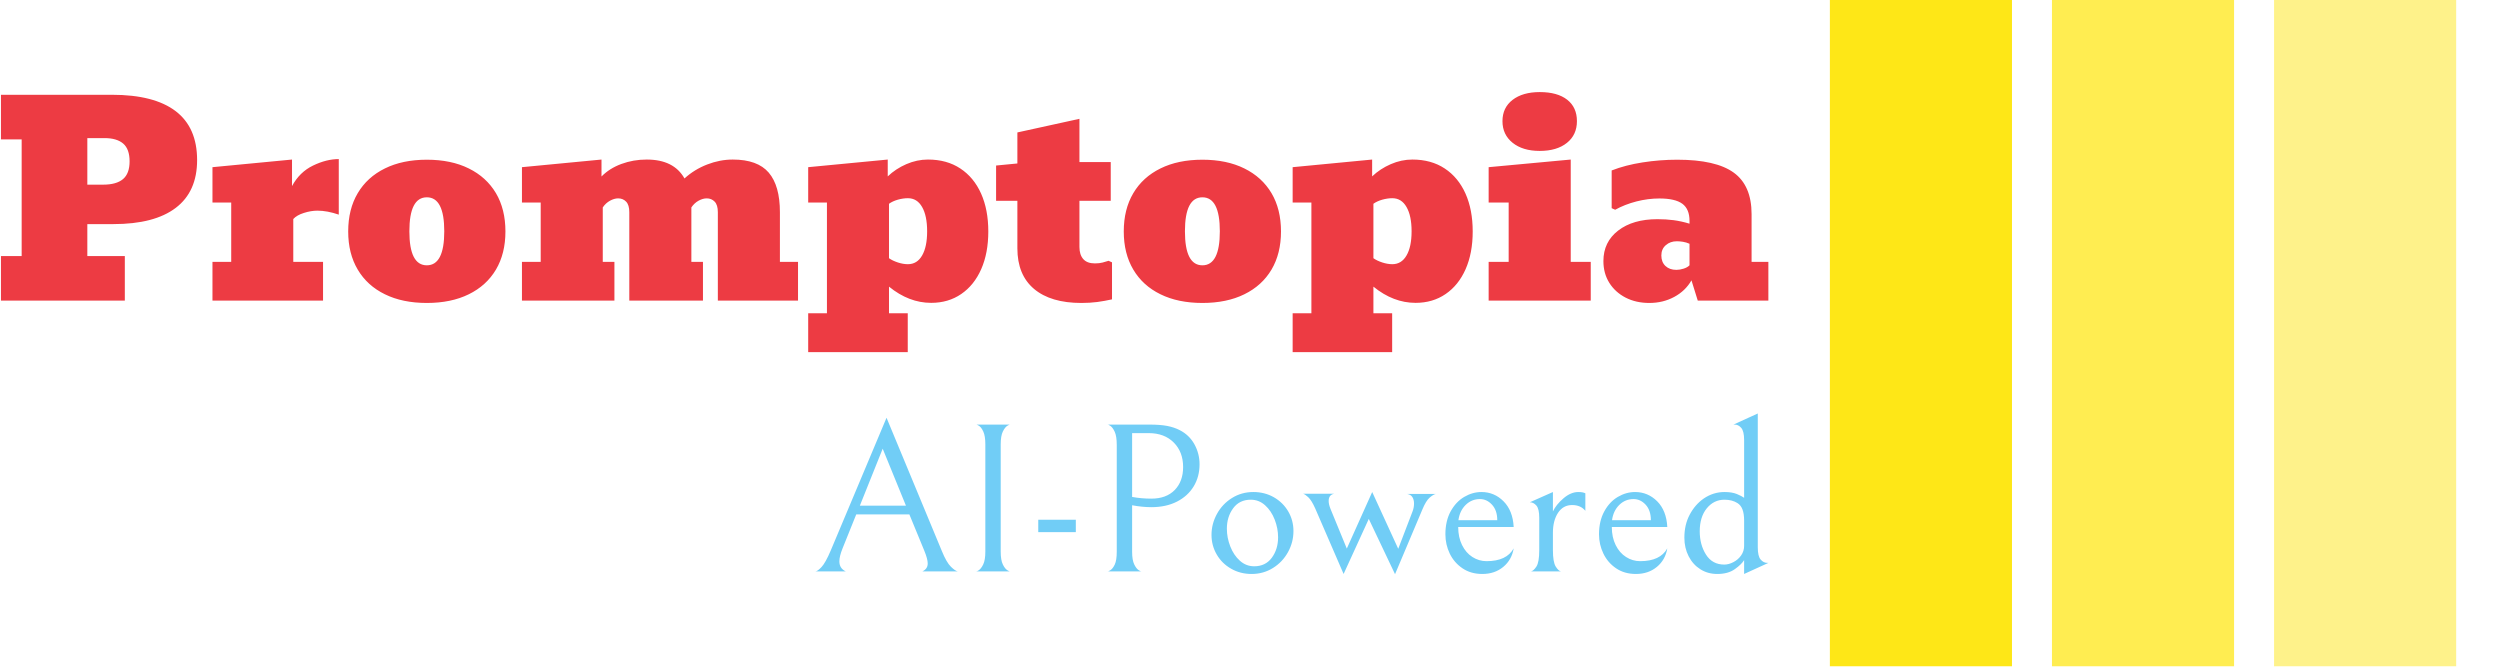 <svg xmlns="http://www.w3.org/2000/svg" version="1.1" xmlns:xlink="http://www.w3.org/1999/xlink" xmlns:svgjs="http://svgjs.dev/svgjs" width="2000" height="535" viewBox="0 0 2000 535"><g transform="matrix(1,0,0,1,-1.212,-0.993)"><svg viewBox="0 0 396 106" data-background-color="#ffffff" preserveAspectRatio="xMidYMid meet" height="535" width="2000" xmlns="http://www.w3.org/2000/svg" xmlns:xlink="http://www.w3.org/1999/xlink"><g id="tight-bounds" transform="matrix(1,0,0,1,0.24,0.197)"><svg viewBox="0 0 395.52 105.606" height="105.606" width="395.52"><g><svg viewBox="0 0 558.334 149.079" height="105.606" width="395.52"><g transform="matrix(1,0,0,1,0,20.604)"><svg viewBox="0 0 395.52 107.872" height="107.872" width="395.52"><g id="textblocktransform"><svg viewBox="0 0 395.52 107.872" height="107.872" width="395.52" id="textblock"><g><svg viewBox="0 0 395.52 58.181" height="58.181" width="395.52"><g transform="matrix(1,0,0,1,0,0)"><svg width="395.52" viewBox="1.56 -39.38 333.74 49.1" height="58.181" data-palette-color="#ed3b43"><path d="M24.95 0L1.56 0 1.56-8.42 5.47-8.42 5.47-30.44 1.56-30.44 1.56-38.87 22.53-38.87Q30.49-38.87 34.55-35.78 38.6-32.69 38.6-26.54L38.6-26.54Q38.6-20.58 34.57-17.52 30.54-14.45 22.78-14.45L22.78-14.45 17.87-14.45 17.87-8.42 24.95-8.42 24.95 0ZM21.12-30.69L21.12-30.69 17.87-30.69 17.87-21.9 20.87-21.9Q23.36-21.9 24.61-22.95 25.85-24 25.85-26.29L25.85-26.29Q25.85-28.61 24.65-29.65 23.44-30.69 21.12-30.69ZM62.38 0L41.5 0 41.5-7.32 45.04-7.32 45.04-18.53 41.5-18.53 41.5-25.2 56.52-26.64 56.52-21.63Q57.96-24.29 60.5-25.51 63.03-26.73 65.35-26.73L65.35-26.73 65.35-16.24Q63.16-16.99 61.33-16.99L61.33-16.99Q60.1-16.99 58.76-16.56 57.42-16.14 56.76-15.41L56.76-15.41 56.76-7.32 62.38-7.32 62.38 0ZM81.98 0.44L81.98 0.44Q77.39 0.44 74.06-1.2 70.72-2.83 68.93-5.86 67.13-8.89 67.13-13.06L67.13-13.06Q67.13-17.26 68.93-20.29 70.72-23.32 74.06-24.96 77.39-26.61 81.98-26.61L81.98-26.61Q86.57-26.61 89.9-24.96 93.23-23.32 95.03-20.29 96.82-17.26 96.82-13.06L96.82-13.06Q96.82-8.89 95.03-5.86 93.23-2.83 89.9-1.2 86.57 0.44 81.98 0.44ZM81.98-6.67L81.98-6.67Q85.27-6.67 85.27-13.09L85.27-13.09Q85.27-19.51 81.98-19.51L81.98-19.51Q78.68-19.51 78.68-13.09L78.68-13.09Q78.68-6.67 81.98-6.67ZM117.4 0L99.94 0 99.94-7.32 103.48-7.32 103.48-18.53 99.94-18.53 99.94-25.2 114.96-26.64 114.96-23.44Q116.47-24.98 118.72-25.81 120.96-26.64 123.5-26.64L123.5-26.64Q128.63-26.64 130.63-23.07L130.63-23.07Q132.51-24.78 134.92-25.71 137.32-26.64 139.74-26.64L139.74-26.64Q144.43-26.64 146.54-24.17 148.65-21.7 148.65-16.7L148.65-16.7 148.65-7.32 152.07-7.32 152.07 0 136.93 0 136.93-16.7Q136.93-18.07 136.33-18.69 135.73-19.31 134.83-19.31L134.83-19.31Q134.1-19.31 133.29-18.87 132.49-18.43 131.93-17.6L131.93-17.6 131.93-7.32 134.12-7.32 134.12 0 120.21 0 120.21-16.7Q120.21-18.07 119.61-18.69 119.01-19.31 118.11-19.31L118.11-19.31Q117.38-19.31 116.57-18.87 115.76-18.43 115.2-17.6L115.2-17.6 115.2-7.32 117.4-7.32 117.4 0ZM172.79 9.72L153.99 9.72 153.99 2.39 157.53 2.39 157.53-18.53 153.99-18.53 153.99-25.2 169.01-26.64 169.01-23.46Q170.52-24.9 172.52-25.77 174.53-26.64 176.6-26.64L176.6-26.64Q180.17-26.64 182.72-24.95 185.27-23.27 186.64-20.21 188-17.16 188-13.06L188-13.06Q188-8.98 186.66-5.94 185.32-2.91 182.89-1.25 180.46 0.42 177.21 0.42L177.21 0.42Q173.01 0.42 169.25-2.64L169.25-2.64 169.25 2.39 172.79 2.39 172.79 9.72ZM172.82-6.88L172.82-6.88Q174.55-6.88 175.5-8.52 176.45-10.16 176.45-13.09L176.45-13.09Q176.45-16.02 175.5-17.68 174.55-19.34 172.82-19.34L172.82-19.34Q171.91-19.34 170.91-19.06 169.91-18.77 169.25-18.29L169.25-18.29 169.25-8.01Q169.91-7.54 170.91-7.21 171.91-6.88 172.82-6.88ZM205.58 0.44L205.58 0.44Q199.79 0.44 196.64-2.21 193.49-4.86 193.49-9.89L193.49-9.89 193.49-18.85 189.47-18.85 189.47-25.51 193.49-25.9 193.49-31.76 205.21-34.33 205.21-26.17 211.12-26.17 211.12-18.85 205.21-18.85 205.21-10.13Q205.21-8.67 205.93-7.85 206.65-7.03 208.12-7.03L208.12-7.03Q208.97-7.03 209.57-7.19 210.17-7.35 210.71-7.52L210.71-7.52 211.36-7.23 211.36-0.24Q209.97 0.07 208.57 0.26 207.17 0.44 205.58 0.44ZM228.43 0.44L228.43 0.44Q223.84 0.44 220.51-1.2 217.17-2.83 215.38-5.86 213.58-8.89 213.58-13.06L213.58-13.06Q213.58-17.26 215.38-20.29 217.17-23.32 220.51-24.96 223.84-26.61 228.43-26.61L228.43-26.61Q233.02-26.61 236.35-24.96 239.68-23.32 241.48-20.29 243.27-17.26 243.27-13.06L243.27-13.06Q243.27-8.89 241.48-5.86 239.68-2.83 236.35-1.2 233.02 0.44 228.43 0.44ZM228.43-6.67L228.43-6.67Q231.72-6.67 231.72-13.09L231.72-13.09Q231.72-19.51 228.43-19.51L228.43-19.51Q225.13-19.51 225.13-13.09L225.13-13.09Q225.13-6.67 228.43-6.67ZM264.26 9.72L245.47 9.72 245.47 2.39 249.01 2.39 249.01-18.53 245.47-18.53 245.47-25.2 260.48-26.64 260.48-23.46Q261.99-24.9 264-25.77 266-26.64 268.07-26.64L268.07-26.64Q271.64-26.64 274.19-24.95 276.74-23.27 278.11-20.21 279.47-17.16 279.47-13.06L279.47-13.06Q279.47-8.98 278.13-5.94 276.79-2.91 274.36-1.25 271.93 0.42 268.68 0.42L268.68 0.42Q264.48 0.42 260.72-2.64L260.72-2.64 260.72 2.39 264.26 2.39 264.26 9.72ZM264.29-6.88L264.29-6.88Q266.02-6.88 266.97-8.52 267.93-10.16 267.93-13.09L267.93-13.09Q267.93-16.02 266.97-17.68 266.02-19.34 264.29-19.34L264.29-19.34Q263.39-19.34 262.38-19.06 261.38-18.77 260.72-18.29L260.72-18.29 260.72-8.01Q261.38-7.54 262.38-7.21 263.39-6.88 264.29-6.88ZM301.76 0L282.48 0 282.48-7.32 286.26-7.32 286.26-18.53 282.48-18.53 282.48-25.2 297.98-26.64 297.98-7.32 301.76-7.32 301.76 0ZM292.12-28.27L292.12-28.27Q288.92-28.27 287-29.81 285.09-31.35 285.09-33.89L285.09-33.89Q285.09-36.43 286.99-37.9 288.9-39.38 292.14-39.38L292.14-39.38Q295.46-39.38 297.31-37.94 299.15-36.5 299.15-33.89L299.15-33.89Q299.15-31.3 297.26-29.79 295.37-28.27 292.12-28.27ZM312.82 0.44L312.82 0.44Q310.3 0.44 308.34-0.57 306.37-1.59 305.26-3.37 304.15-5.15 304.15-7.47L304.15-7.47Q304.15-11.08 306.94-13.23 309.72-15.38 314.36-15.38L314.36-15.38Q315.97-15.38 317.43-15.19 318.9-14.99 320.41-14.53L320.41-14.53 320.41-15.06Q320.41-17.29 319.06-18.29 317.7-19.29 314.72-19.29L314.72-19.29Q312.58-19.29 310.38-18.73 308.18-18.16 306.37-17.16L306.37-17.16 305.71-17.46 305.71-24.58Q308.28-25.59 311.54-26.1 314.8-26.61 318.09-26.61L318.09-26.61Q325.39-26.61 328.76-24.17 332.13-21.73 332.13-16.33L332.13-16.33 332.13-7.32 335.3-7.32 335.3 0 321.97 0 320.78-3.83Q319.63-1.83 317.52-0.7 315.41 0.44 312.82 0.44ZM317.92-5.81L317.92-5.81Q318.58-5.81 319.3-6.04 320.02-6.27 320.41-6.67L320.41-6.67 320.41-10.74Q319.8-11.01 319.18-11.11 318.56-11.21 318.02-11.21L318.02-11.21Q316.77-11.21 315.93-10.47 315.09-9.74 315.09-8.52L315.09-8.52Q315.09-7.28 315.87-6.54 316.65-5.81 317.92-5.81Z" opacity="1" transform="matrix(1,0,0,1,0,0)" fill="#ed3b43" class="wordmark-text-0" data-fill-palette-color="primary" id="text-0"></path></svg></g></svg></g><g transform="matrix(1,0,0,1,182.221,71.916)"><svg viewBox="0 0 213.299 35.956" height="35.956" width="213.299"><g transform="matrix(1,0,0,1,0,0)"><svg width="213.299" viewBox="0.95 -37 223.33 37.65" height="35.956" data-palette-color="#71cdf6"><path d="M23-13.35L10.55-13.35 7.35-5.4Q6.6-3.55 6.6-2.35L6.6-2.35Q6.6-0.7 8.1 0L8.1 0 0.95 0Q1.45 0 2.4-1 3.35-2 4.6-4.95L4.6-4.95 17.65-36 30.6-4.8Q31.7-2.1 32.73-1.1 33.75-0.1 34.35 0L34.35 0 26.05 0Q27.3-0.6 27.3-1.85L27.3-1.85Q27.3-2.9 26.5-4.85L26.5-4.85 23-13.35ZM11.4-15.4L22.2-15.4 16.75-28.75 11.4-15.4ZM38.6 0Q38.6 0.15 39.2-0.23 39.8-0.6 40.3-1.63 40.8-2.65 40.8-4.65L40.8-4.65 40.8-29.75Q40.8-31.75 40.32-32.77 39.85-33.8 39.25-34.15 38.65-34.5 38.65-34.4L38.65-34.4 46.6-34.4Q46.6-34.5 46-34.15 45.4-33.8 44.9-32.77 44.4-31.75 44.4-29.75L44.4-29.75 44.4-4.65Q44.4-2.65 44.9-1.63 45.4-0.6 46-0.25 46.6 0.1 46.6 0L46.6 0 38.6 0ZM53.2-9.2L53.2-12.1 62-12.1 62-9.2 53.2-9.2ZM90.99-25.1Q90.99-22.2 89.62-19.93 88.24-17.65 85.69-16.35 83.14-15.05 79.69-15.05L79.69-15.05Q77.59-15.05 75.19-15.5L75.19-15.5 75.19-4.6Q75.19-2.65 75.69-1.63 76.19-0.6 76.79-0.25 77.39 0.1 77.39 0L77.39 0 69.44 0Q69.44 0.1 70.04-0.25 70.64-0.6 71.12-1.6 71.59-2.6 71.59-4.6L71.59-4.6 71.59-29.65Q71.59-31.65 71.12-32.7 70.64-33.75 70.04-34.13 69.44-34.5 69.44-34.4L69.44-34.4 79.24-34.4Q81.79-34.4 83.44-34.08 85.09-33.75 86.34-33.1L86.34-33.1Q88.59-31.95 89.79-29.78 90.99-27.6 90.99-25.1L90.99-25.1ZM87.14-24.45Q87.14-28 84.94-30.2 82.74-32.4 79.09-32.4L79.09-32.4 75.19-32.4 75.19-17.45Q77.34-17.05 79.69-17.05L79.69-17.05Q83.19-17.05 85.17-19.07 87.14-21.1 87.14-24.45L87.14-24.45ZM93.79-8.55Q93.79-11.15 95.07-13.48 96.34-15.8 98.59-17.2 100.84-18.6 103.59-18.6L103.59-18.6Q106.24-18.6 108.39-17.38 110.54-16.15 111.77-14.05 112.99-11.95 112.99-9.45L112.99-9.45Q112.99-6.85 111.72-4.53 110.44-2.2 108.19-0.8 105.94 0.6 103.19 0.6L103.19 0.6Q100.54 0.6 98.39-0.63 96.24-1.85 95.02-3.95 93.79-6.05 93.79-8.55L93.79-8.55ZM109.39-8Q109.39-10.1 108.59-12.15 107.79-14.2 106.34-15.5 104.89-16.8 102.99-16.8L102.99-16.8Q100.34-16.8 98.87-14.8 97.39-12.8 97.39-10L97.39-10Q97.39-7.9 98.19-5.85 98.99-3.8 100.44-2.5 101.89-1.2 103.79-1.2L103.79-1.2Q106.44-1.2 107.92-3.2 109.39-5.2 109.39-8L109.39-8ZM137.54-5.3L140.89-14.05Q141.24-14.95 141.24-15.9L141.24-15.9Q141.24-16.8 140.86-17.4 140.49-18 139.64-18.15L139.64-18.15 146.34-18.15Q145.79-18.05 144.91-17.3 144.04-16.55 143.19-14.5L143.19-14.5 136.79 0.65 130.64-12.3 124.74 0.6 118.09-14.75Q117.24-16.65 116.46-17.38 115.69-18.1 115.24-18.2L115.24-18.2 122.54-18.2Q121.24-17.95 121.24-16.5L121.24-16.5Q121.24-15.7 121.69-14.6L121.69-14.6 125.49-5.35 131.44-18.6 137.54-5.3ZM157.24 0.6Q154.54 0.6 152.59-0.73 150.64-2.05 149.61-4.17 148.59-6.3 148.59-8.7L148.59-8.7Q148.59-11.8 149.81-14.05 151.04-16.3 152.99-17.45 154.94-18.6 157.04-18.6L157.04-18.6Q160.04-18.6 162.21-16.43 164.39-14.25 164.59-10.4L164.59-10.4 151.59-10.4Q151.59-8 152.49-6.18 153.39-4.35 154.91-3.38 156.44-2.4 158.24-2.4L158.24-2.4Q162.94-2.4 164.59-5.4L164.59-5.4Q164.14-2.7 162.14-1.05 160.14 0.6 157.24 0.6L157.24 0.6ZM156.69-16.95Q154.74-16.95 153.34-15.58 151.94-14.2 151.64-12L151.64-12 160.74-12Q160.74-14.3 159.51-15.63 158.29-16.95 156.69-16.95L156.69-16.95ZM173.78-14.05Q174.53-15.65 176.26-17.13 177.98-18.6 179.73-18.6L179.73-18.6Q180.83-18.6 181.38-18.3L181.38-18.3 181.38-14.2Q180.28-15.55 178.28-15.55L178.28-15.55Q176.18-15.55 174.98-13.73 173.78-11.9 173.78-9.05L173.78-9.05 173.78-5Q173.78-2.2 174.43-1.15 175.08-0.1 175.68 0L175.68 0 168.63 0Q169.23-0.1 169.91-1.13 170.58-2.15 170.58-5L170.58-5 170.58-12.55Q170.58-14.65 169.91-15.43 169.23-16.2 168.38-16.2L168.38-16.2 173.78-18.6 173.78-14.05ZM193.23 0.6Q190.53 0.6 188.58-0.73 186.63-2.05 185.61-4.17 184.58-6.3 184.58-8.7L184.58-8.7Q184.58-11.8 185.81-14.05 187.03-16.3 188.98-17.45 190.93-18.6 193.03-18.6L193.03-18.6Q196.03-18.6 198.21-16.43 200.38-14.25 200.58-10.4L200.58-10.4 187.58-10.4Q187.58-8 188.48-6.18 189.38-4.35 190.91-3.38 192.43-2.4 194.23-2.4L194.23-2.4Q198.93-2.4 200.58-5.4L200.58-5.4Q200.13-2.7 198.13-1.05 196.13 0.6 193.23 0.6L193.23 0.6ZM192.68-16.95Q190.73-16.95 189.33-15.58 187.93-14.2 187.63-12L187.63-12 196.73-12Q196.73-14.3 195.51-15.63 194.28-16.95 192.68-16.95L192.68-16.95ZM218.58-17.25L218.58-30.75Q218.58-32.85 217.9-33.63 217.23-34.4 216.38-34.4L216.38-34.4 216.08-34.4 221.78-37 221.78-5.65Q221.78-3.55 222.45-2.78 223.13-2 223.98-2L223.98-2 224.28-2 218.58 0.6 218.58-2.65Q217.98-1.65 216.4-0.53 214.83 0.6 212.28 0.6L212.28 0.6Q210.08 0.6 208.33-0.5 206.58-1.6 205.58-3.55 204.58-5.5 204.58-7.9L204.58-7.9Q204.58-10.95 205.83-13.3 207.08-15.65 209.08-17.05L209.08-17.05Q211.33-18.6 213.98-18.6L213.98-18.6Q215.73-18.6 216.88-18.13 218.03-17.65 218.58-17.25L218.58-17.25ZM208.18-9.4Q208.18-6.25 209.65-3.93 211.13-1.6 213.93-1.6L213.93-1.6Q214.98-1.6 216.08-2.18 217.18-2.75 217.88-3.75 218.58-4.75 218.58-6L218.58-6 218.58-11.9Q218.58-13.5 218.2-14.5 217.83-15.5 217.03-16L217.03-16Q215.78-16.8 213.98-16.8L213.98-16.8Q211.48-16.8 209.83-14.78 208.18-12.75 208.18-9.4L208.18-9.4Z" opacity="1" transform="matrix(1,0,0,1,0,0)" fill="#71cdf6" class="slogan-text-1" data-fill-palette-color="secondary" id="text-1"></path></svg></g></svg></g></svg></g></svg></g><g transform="matrix(1,0,0,1,409.255,0)"><svg viewBox="0 0 149.079 149.079" height="149.079" width="149.079"><g data-palette-color="#fee717"><rect width="40.748" height="149.079" fill="#fee717" stroke="transparent" data-fill-palette-color="accent" x="0" fill-opacity="1"></rect><rect width="40.748" height="149.079" fill="#fee717" stroke="transparent" data-fill-palette-color="accent" x="49.693" fill-opacity="0.75"></rect><rect width="40.748" height="149.079" fill="#fee717" stroke="transparent" data-fill-palette-color="accent" x="99.386" fill-opacity="0.5"></rect></g></svg></g></svg></g><defs></defs></svg><rect width="395.52" height="105.606" fill="none" stroke="none" visibility="hidden"></rect></g></svg></g></svg>